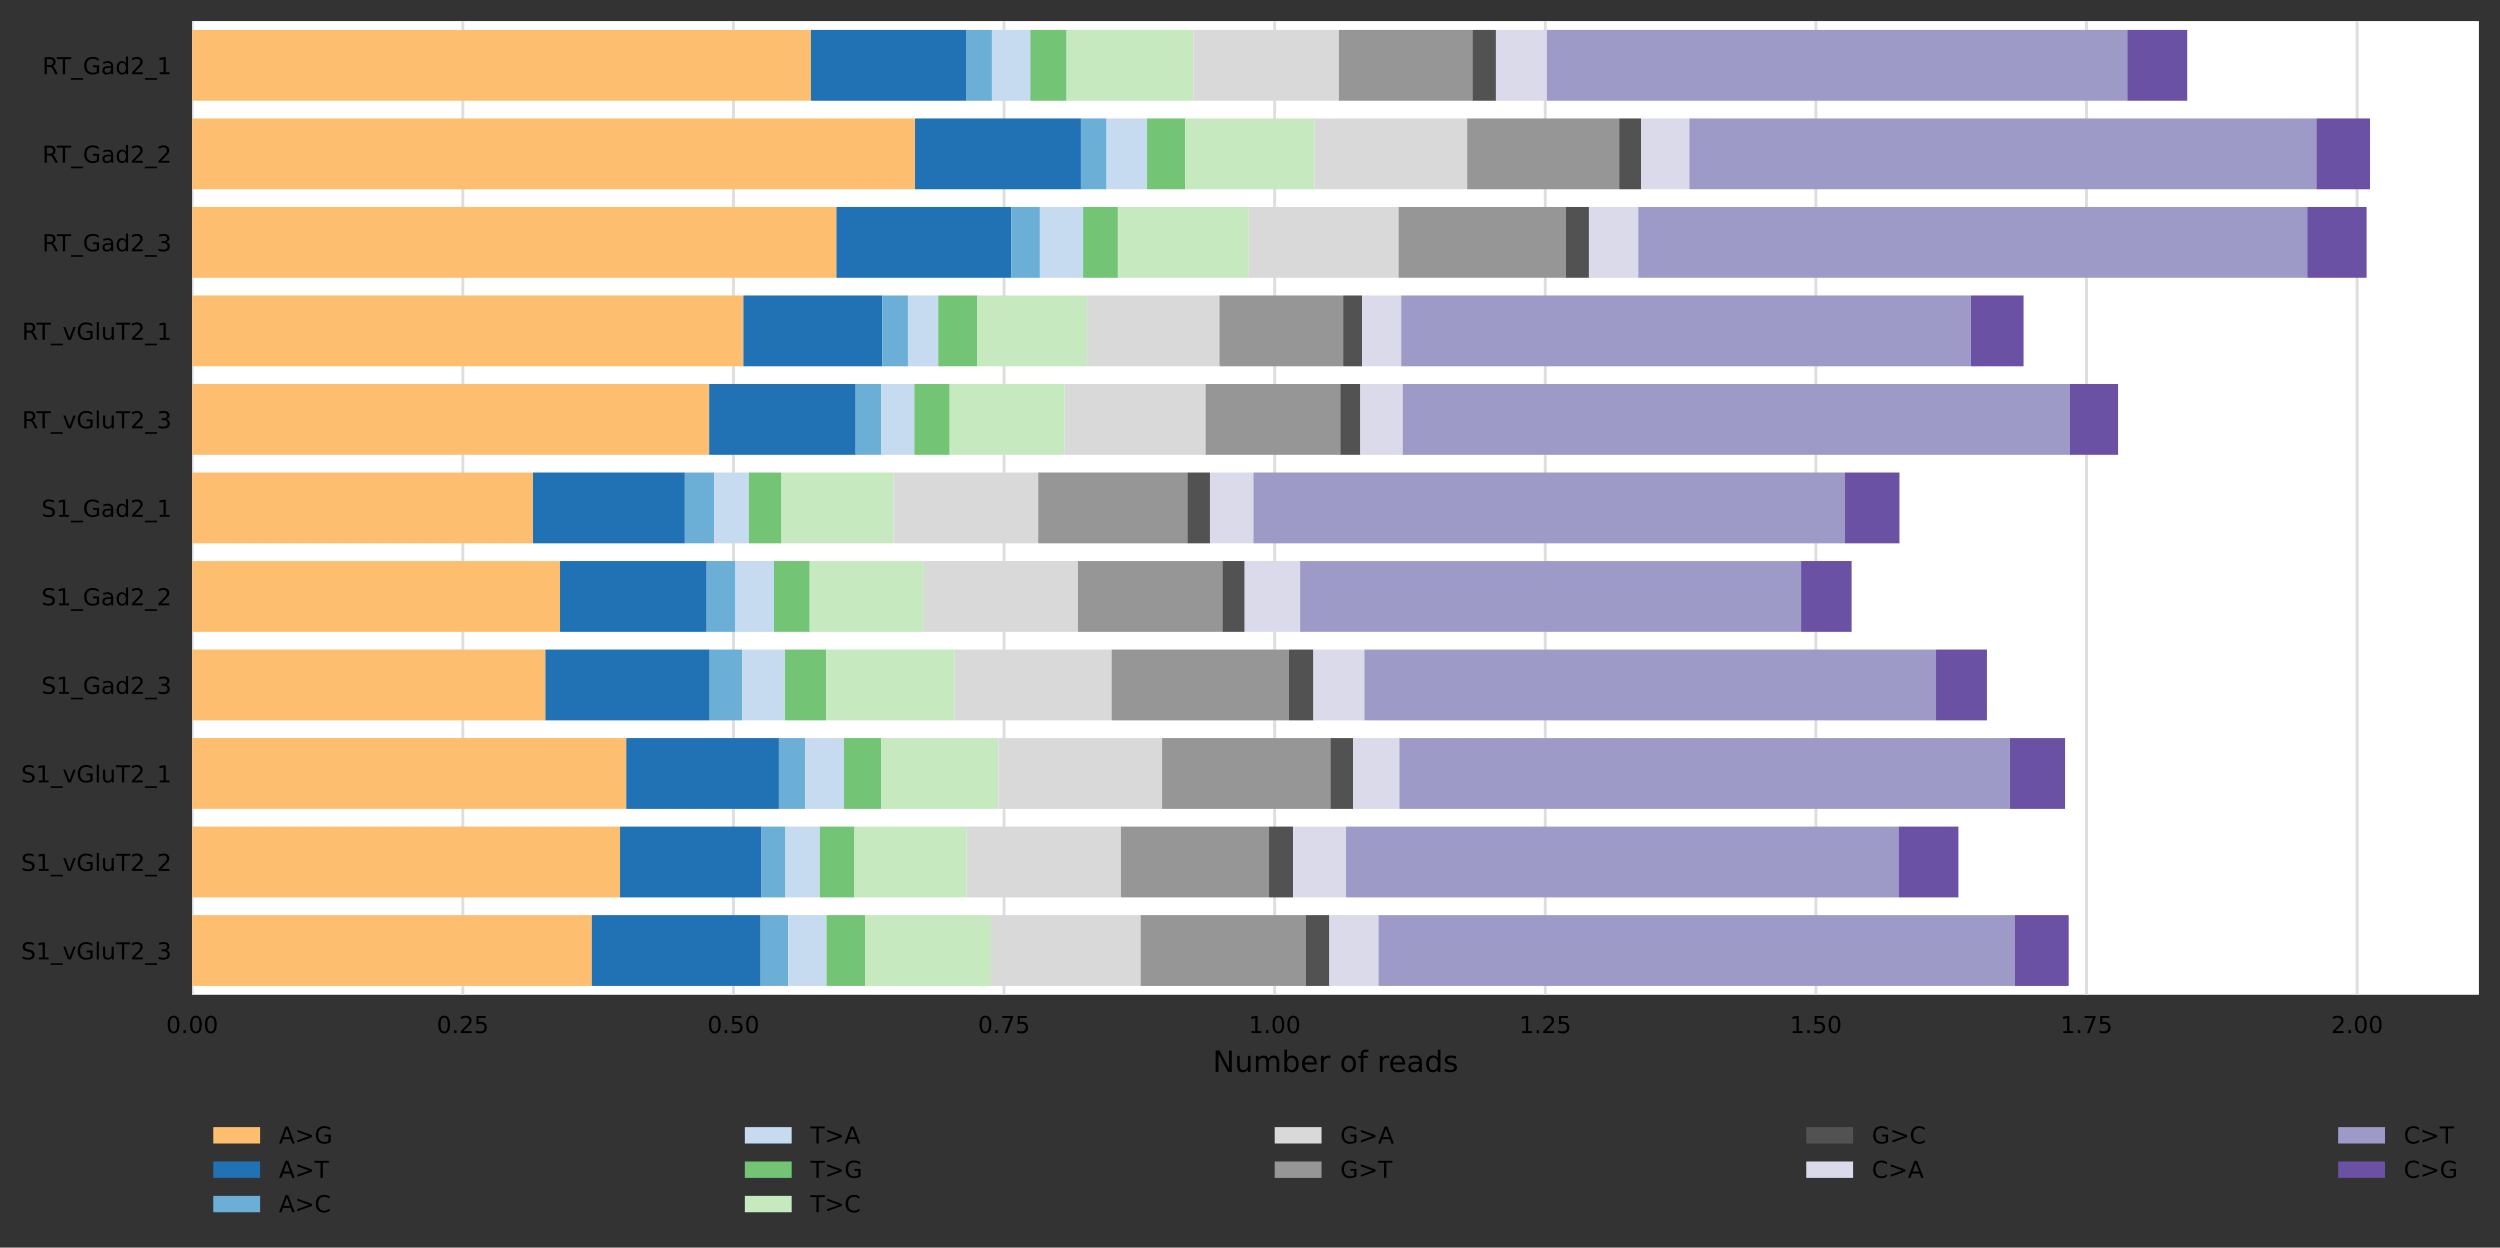 <?xml version="1.0" encoding="utf-8" standalone="no"?>
<!DOCTYPE svg PUBLIC "-//W3C//DTD SVG 1.1//EN"
  "http://www.w3.org/Graphics/SVG/1.1/DTD/svg11.dtd">
<!-- Created with matplotlib (https://matplotlib.org/) -->
<svg height="426.2pt" version="1.1" viewBox="0 0 854.061 426.2" width="854.061pt" xmlns="http://www.w3.org/2000/svg" xmlns:xlink="http://www.w3.org/1999/xlink">
 <rect x="0" y="0" width="854.061" height="426.2" fill="#333333" stroke="none"/>
 <defs>
  <style type="text/css">*{stroke-linecap:butt;stroke-linejoin:round;}</style>
 </defs>
 <g id="figure_1">
  <g id="axes_1">
   <g id="patch_1">
    <path d="M 65.661 339.84 
L 846.861 339.84 
L 846.861 7.2 
L 65.661 7.2 
z
" style="fill:#ffffff;"/>
   </g>
   <g id="matplotlib.axis_1">
    <g id="xtick_1">
     <g id="line2d_1">
      <path clip-path="url(#p4467078f2b)" d="M 65.661 339.84 
L 65.661 7.2 
" style="fill:none;stroke:#dedede;stroke-linecap:square;"/>
     </g>
     <g id="text_1">
      <!-- 0.00 -->
      <g transform="translate(56.755 352.919)scale(0.08 -0.08)">
       <defs>
        <path d="M 31.781 66.406 
Q 24.172 66.406 20.328 58.906 
Q 16.5 51.422 16.5 36.375 
Q 16.5 21.391 20.328 13.891 
Q 24.172 6.391 31.781 6.391 
Q 39.453 6.391 43.281 13.891 
Q 47.125 21.391 47.125 36.375 
Q 47.125 51.422 43.281 58.906 
Q 39.453 66.406 31.781 66.406 
z
M 31.781 74.219 
Q 44.047 74.219 50.516 64.516 
Q 56.984 54.828 56.984 36.375 
Q 56.984 17.969 50.516 8.266 
Q 44.047 -1.422 31.781 -1.422 
Q 19.531 -1.422 13.062 8.266 
Q 6.594 17.969 6.594 36.375 
Q 6.594 54.828 13.062 64.516 
Q 19.531 74.219 31.781 74.219 
z
" id="DejaVuSans-48"/>
        <path d="M 10.688 12.406 
L 21 12.406 
L 21 0 
L 10.688 0 
z
" id="DejaVuSans-46"/>
       </defs>
       <use xlink:href="#DejaVuSans-48"/>
       <use x="63.623" xlink:href="#DejaVuSans-46"/>
       <use x="95.41" xlink:href="#DejaVuSans-48"/>
       <use x="159.033" xlink:href="#DejaVuSans-48"/>
      </g>
     </g>
    </g>
    <g id="xtick_2">
     <g id="line2d_2">
      <path clip-path="url(#p4467078f2b)" d="M 158.11 339.84 
L 158.11 7.2 
" style="fill:none;stroke:#dedede;stroke-linecap:square;"/>
     </g>
     <g id="text_2">
      <!-- 0.25 -->
      <g transform="translate(149.203 352.919)scale(0.08 -0.08)">
       <defs>
        <path d="M 19.188 8.297 
L 53.609 8.297 
L 53.609 0 
L 7.328 0 
L 7.328 8.297 
Q 12.938 14.109 22.625 23.891 
Q 32.328 33.688 34.812 36.531 
Q 39.547 41.844 41.422 45.531 
Q 43.312 49.219 43.312 52.781 
Q 43.312 58.594 39.234 62.25 
Q 35.156 65.922 28.609 65.922 
Q 23.969 65.922 18.812 64.312 
Q 13.672 62.703 7.812 59.422 
L 7.812 69.391 
Q 13.766 71.781 18.938 73 
Q 24.125 74.219 28.422 74.219 
Q 39.75 74.219 46.484 68.547 
Q 53.219 62.891 53.219 53.422 
Q 53.219 48.922 51.531 44.891 
Q 49.859 40.875 45.406 35.406 
Q 44.188 33.984 37.641 27.219 
Q 31.109 20.453 19.188 8.297 
z
" id="DejaVuSans-50"/>
        <path d="M 10.797 72.906 
L 49.516 72.906 
L 49.516 64.594 
L 19.828 64.594 
L 19.828 46.734 
Q 21.969 47.469 24.109 47.828 
Q 26.266 48.188 28.422 48.188 
Q 40.625 48.188 47.75 41.5 
Q 54.891 34.812 54.891 23.391 
Q 54.891 11.625 47.562 5.094 
Q 40.234 -1.422 26.906 -1.422 
Q 22.312 -1.422 17.547 -0.641 
Q 12.797 0.141 7.719 1.703 
L 7.719 11.625 
Q 12.109 9.234 16.797 8.062 
Q 21.484 6.891 26.703 6.891 
Q 35.156 6.891 40.078 11.328 
Q 45.016 15.766 45.016 23.391 
Q 45.016 31 40.078 35.438 
Q 35.156 39.891 26.703 39.891 
Q 22.75 39.891 18.812 39.016 
Q 14.891 38.141 10.797 36.281 
z
" id="DejaVuSans-53"/>
       </defs>
       <use xlink:href="#DejaVuSans-48"/>
       <use x="63.623" xlink:href="#DejaVuSans-46"/>
       <use x="95.41" xlink:href="#DejaVuSans-50"/>
       <use x="159.033" xlink:href="#DejaVuSans-53"/>
      </g>
     </g>
    </g>
    <g id="xtick_3">
     <g id="line2d_3">
      <path clip-path="url(#p4467078f2b)" d="M 250.558 339.84 
L 250.558 7.2 
" style="fill:none;stroke:#dedede;stroke-linecap:square;"/>
     </g>
     <g id="text_3">
      <!-- 0.50 -->
      <g transform="translate(241.652 352.919)scale(0.08 -0.08)">
       <use xlink:href="#DejaVuSans-48"/>
       <use x="63.623" xlink:href="#DejaVuSans-46"/>
       <use x="95.41" xlink:href="#DejaVuSans-53"/>
       <use x="159.033" xlink:href="#DejaVuSans-48"/>
      </g>
     </g>
    </g>
    <g id="xtick_4">
     <g id="line2d_4">
      <path clip-path="url(#p4467078f2b)" d="M 343.006 339.84 
L 343.006 7.2 
" style="fill:none;stroke:#dedede;stroke-linecap:square;"/>
     </g>
     <g id="text_4">
      <!-- 0.75 -->
      <g transform="translate(334.1 352.919)scale(0.08 -0.08)">
       <defs>
        <path d="M 8.203 72.906 
L 55.078 72.906 
L 55.078 68.703 
L 28.609 0 
L 18.312 0 
L 43.219 64.594 
L 8.203 64.594 
z
" id="DejaVuSans-55"/>
       </defs>
       <use xlink:href="#DejaVuSans-48"/>
       <use x="63.623" xlink:href="#DejaVuSans-46"/>
       <use x="95.41" xlink:href="#DejaVuSans-55"/>
       <use x="159.033" xlink:href="#DejaVuSans-53"/>
      </g>
     </g>
    </g>
    <g id="xtick_5">
     <g id="line2d_5">
      <path clip-path="url(#p4467078f2b)" d="M 435.454 339.84 
L 435.454 7.2 
" style="fill:none;stroke:#dedede;stroke-linecap:square;"/>
     </g>
     <g id="text_5">
      <!-- 1.00 -->
      <g transform="translate(426.548 352.919)scale(0.08 -0.08)">
       <defs>
        <path d="M 12.406 8.297 
L 28.516 8.297 
L 28.516 63.922 
L 10.984 60.406 
L 10.984 69.391 
L 28.422 72.906 
L 38.281 72.906 
L 38.281 8.297 
L 54.391 8.297 
L 54.391 0 
L 12.406 0 
z
" id="DejaVuSans-49"/>
       </defs>
       <use xlink:href="#DejaVuSans-49"/>
       <use x="63.623" xlink:href="#DejaVuSans-46"/>
       <use x="95.41" xlink:href="#DejaVuSans-48"/>
       <use x="159.033" xlink:href="#DejaVuSans-48"/>
      </g>
     </g>
    </g>
    <g id="xtick_6">
     <g id="line2d_6">
      <path clip-path="url(#p4467078f2b)" d="M 527.903 339.84 
L 527.903 7.2 
" style="fill:none;stroke:#dedede;stroke-linecap:square;"/>
     </g>
     <g id="text_6">
      <!-- 1.25 -->
      <g transform="translate(518.996 352.919)scale(0.08 -0.08)">
       <use xlink:href="#DejaVuSans-49"/>
       <use x="63.623" xlink:href="#DejaVuSans-46"/>
       <use x="95.41" xlink:href="#DejaVuSans-50"/>
       <use x="159.033" xlink:href="#DejaVuSans-53"/>
      </g>
     </g>
    </g>
    <g id="xtick_7">
     <g id="line2d_7">
      <path clip-path="url(#p4467078f2b)" d="M 620.351 339.84 
L 620.351 7.2 
" style="fill:none;stroke:#dedede;stroke-linecap:square;"/>
     </g>
     <g id="text_7">
      <!-- 1.50 -->
      <g transform="translate(611.445 352.919)scale(0.08 -0.08)">
       <use xlink:href="#DejaVuSans-49"/>
       <use x="63.623" xlink:href="#DejaVuSans-46"/>
       <use x="95.41" xlink:href="#DejaVuSans-53"/>
       <use x="159.033" xlink:href="#DejaVuSans-48"/>
      </g>
     </g>
    </g>
    <g id="xtick_8">
     <g id="line2d_8">
      <path clip-path="url(#p4467078f2b)" d="M 712.799 339.84 
L 712.799 7.2 
" style="fill:none;stroke:#dedede;stroke-linecap:square;"/>
     </g>
     <g id="text_8">
      <!-- 1.75 -->
      <g transform="translate(703.893 352.919)scale(0.08 -0.08)">
       <use xlink:href="#DejaVuSans-49"/>
       <use x="63.623" xlink:href="#DejaVuSans-46"/>
       <use x="95.41" xlink:href="#DejaVuSans-55"/>
       <use x="159.033" xlink:href="#DejaVuSans-53"/>
      </g>
     </g>
    </g>
    <g id="xtick_9">
     <g id="line2d_9">
      <path clip-path="url(#p4467078f2b)" d="M 805.247 339.84 
L 805.247 7.2 
" style="fill:none;stroke:#dedede;stroke-linecap:square;"/>
     </g>
     <g id="text_9">
      <!-- 2.00 -->
      <g transform="translate(796.341 352.919)scale(0.08 -0.08)">
       <use xlink:href="#DejaVuSans-50"/>
       <use x="63.623" xlink:href="#DejaVuSans-46"/>
       <use x="95.41" xlink:href="#DejaVuSans-48"/>
       <use x="159.033" xlink:href="#DejaVuSans-48"/>
      </g>
     </g>
    </g>
    <g id="text_10">
     <!-- Number of reads -->
     <g transform="translate(414.315 366.181)scale(0.1 -0.1)">
      <defs>
       <path d="M 9.812 72.906 
L 23.094 72.906 
L 55.422 11.922 
L 55.422 72.906 
L 64.984 72.906 
L 64.984 0 
L 51.703 0 
L 19.391 60.984 
L 19.391 0 
L 9.812 0 
z
" id="DejaVuSans-78"/>
       <path d="M 8.5 21.578 
L 8.5 54.688 
L 17.484 54.688 
L 17.484 21.922 
Q 17.484 14.156 20.5 10.266 
Q 23.531 6.391 29.594 6.391 
Q 36.859 6.391 41.078 11.031 
Q 45.312 15.672 45.312 23.688 
L 45.312 54.688 
L 54.297 54.688 
L 54.297 0 
L 45.312 0 
L 45.312 8.406 
Q 42.047 3.422 37.719 1 
Q 33.406 -1.422 27.688 -1.422 
Q 18.266 -1.422 13.375 4.438 
Q 8.5 10.297 8.5 21.578 
z
M 31.109 56 
z
" id="DejaVuSans-117"/>
       <path d="M 52 44.188 
Q 55.375 50.25 60.062 53.125 
Q 64.75 56 71.094 56 
Q 79.641 56 84.281 50.016 
Q 88.922 44.047 88.922 33.016 
L 88.922 0 
L 79.891 0 
L 79.891 32.719 
Q 79.891 40.578 77.094 44.375 
Q 74.312 48.188 68.609 48.188 
Q 61.625 48.188 57.562 43.547 
Q 53.516 38.922 53.516 30.906 
L 53.516 0 
L 44.484 0 
L 44.484 32.719 
Q 44.484 40.625 41.703 44.406 
Q 38.922 48.188 33.109 48.188 
Q 26.219 48.188 22.156 43.531 
Q 18.109 38.875 18.109 30.906 
L 18.109 0 
L 9.078 0 
L 9.078 54.688 
L 18.109 54.688 
L 18.109 46.188 
Q 21.188 51.219 25.484 53.609 
Q 29.781 56 35.688 56 
Q 41.656 56 45.828 52.969 
Q 50 49.953 52 44.188 
z
" id="DejaVuSans-109"/>
       <path d="M 48.688 27.297 
Q 48.688 37.203 44.609 42.844 
Q 40.531 48.484 33.406 48.484 
Q 26.266 48.484 22.188 42.844 
Q 18.109 37.203 18.109 27.297 
Q 18.109 17.391 22.188 11.75 
Q 26.266 6.109 33.406 6.109 
Q 40.531 6.109 44.609 11.75 
Q 48.688 17.391 48.688 27.297 
z
M 18.109 46.391 
Q 20.953 51.266 25.266 53.625 
Q 29.594 56 35.594 56 
Q 45.562 56 51.781 48.094 
Q 58.016 40.188 58.016 27.297 
Q 58.016 14.406 51.781 6.484 
Q 45.562 -1.422 35.594 -1.422 
Q 29.594 -1.422 25.266 0.953 
Q 20.953 3.328 18.109 8.203 
L 18.109 0 
L 9.078 0 
L 9.078 75.984 
L 18.109 75.984 
z
" id="DejaVuSans-98"/>
       <path d="M 56.203 29.594 
L 56.203 25.203 
L 14.891 25.203 
Q 15.484 15.922 20.484 11.062 
Q 25.484 6.203 34.422 6.203 
Q 39.594 6.203 44.453 7.469 
Q 49.312 8.734 54.109 11.281 
L 54.109 2.781 
Q 49.266 0.734 44.188 -0.344 
Q 39.109 -1.422 33.891 -1.422 
Q 20.797 -1.422 13.156 6.188 
Q 5.516 13.812 5.516 26.812 
Q 5.516 40.234 12.766 48.109 
Q 20.016 56 32.328 56 
Q 43.359 56 49.781 48.891 
Q 56.203 41.797 56.203 29.594 
z
M 47.219 32.234 
Q 47.125 39.594 43.094 43.984 
Q 39.062 48.391 32.422 48.391 
Q 24.906 48.391 20.391 44.141 
Q 15.875 39.891 15.188 32.172 
z
" id="DejaVuSans-101"/>
       <path d="M 41.109 46.297 
Q 39.594 47.172 37.812 47.578 
Q 36.031 48 33.891 48 
Q 26.266 48 22.188 43.047 
Q 18.109 38.094 18.109 28.812 
L 18.109 0 
L 9.078 0 
L 9.078 54.688 
L 18.109 54.688 
L 18.109 46.188 
Q 20.953 51.172 25.484 53.578 
Q 30.031 56 36.531 56 
Q 37.453 56 38.578 55.875 
Q 39.703 55.766 41.062 55.516 
z
" id="DejaVuSans-114"/>
       <path id="DejaVuSans-32"/>
       <path d="M 30.609 48.391 
Q 23.391 48.391 19.188 42.75 
Q 14.984 37.109 14.984 27.297 
Q 14.984 17.484 19.156 11.844 
Q 23.344 6.203 30.609 6.203 
Q 37.797 6.203 41.984 11.859 
Q 46.188 17.531 46.188 27.297 
Q 46.188 37.016 41.984 42.703 
Q 37.797 48.391 30.609 48.391 
z
M 30.609 56 
Q 42.328 56 49.016 48.375 
Q 55.719 40.766 55.719 27.297 
Q 55.719 13.875 49.016 6.219 
Q 42.328 -1.422 30.609 -1.422 
Q 18.844 -1.422 12.172 6.219 
Q 5.516 13.875 5.516 27.297 
Q 5.516 40.766 12.172 48.375 
Q 18.844 56 30.609 56 
z
" id="DejaVuSans-111"/>
       <path d="M 37.109 75.984 
L 37.109 68.5 
L 28.516 68.5 
Q 23.688 68.5 21.797 66.547 
Q 19.922 64.594 19.922 59.516 
L 19.922 54.688 
L 34.719 54.688 
L 34.719 47.703 
L 19.922 47.703 
L 19.922 0 
L 10.891 0 
L 10.891 47.703 
L 2.297 47.703 
L 2.297 54.688 
L 10.891 54.688 
L 10.891 58.5 
Q 10.891 67.625 15.141 71.797 
Q 19.391 75.984 28.609 75.984 
z
" id="DejaVuSans-102"/>
       <path d="M 34.281 27.484 
Q 23.391 27.484 19.188 25 
Q 14.984 22.516 14.984 16.5 
Q 14.984 11.719 18.141 8.906 
Q 21.297 6.109 26.703 6.109 
Q 34.188 6.109 38.703 11.406 
Q 43.219 16.703 43.219 25.484 
L 43.219 27.484 
z
M 52.203 31.203 
L 52.203 0 
L 43.219 0 
L 43.219 8.297 
Q 40.141 3.328 35.547 0.953 
Q 30.953 -1.422 24.312 -1.422 
Q 15.922 -1.422 10.953 3.297 
Q 6 8.016 6 15.922 
Q 6 25.141 12.172 29.828 
Q 18.359 34.516 30.609 34.516 
L 43.219 34.516 
L 43.219 35.406 
Q 43.219 41.609 39.141 45 
Q 35.062 48.391 27.688 48.391 
Q 23 48.391 18.547 47.266 
Q 14.109 46.141 10.016 43.891 
L 10.016 52.203 
Q 14.938 54.109 19.578 55.047 
Q 24.219 56 28.609 56 
Q 40.484 56 46.344 49.844 
Q 52.203 43.703 52.203 31.203 
z
" id="DejaVuSans-97"/>
       <path d="M 45.406 46.391 
L 45.406 75.984 
L 54.391 75.984 
L 54.391 0 
L 45.406 0 
L 45.406 8.203 
Q 42.578 3.328 38.25 0.953 
Q 33.938 -1.422 27.875 -1.422 
Q 17.969 -1.422 11.734 6.484 
Q 5.516 14.406 5.516 27.297 
Q 5.516 40.188 11.734 48.094 
Q 17.969 56 27.875 56 
Q 33.938 56 38.25 53.625 
Q 42.578 51.266 45.406 46.391 
z
M 14.797 27.297 
Q 14.797 17.391 18.875 11.75 
Q 22.953 6.109 30.078 6.109 
Q 37.203 6.109 41.297 11.75 
Q 45.406 17.391 45.406 27.297 
Q 45.406 37.203 41.297 42.844 
Q 37.203 48.484 30.078 48.484 
Q 22.953 48.484 18.875 42.844 
Q 14.797 37.203 14.797 27.297 
z
" id="DejaVuSans-100"/>
       <path d="M 44.281 53.078 
L 44.281 44.578 
Q 40.484 46.531 36.375 47.5 
Q 32.281 48.484 27.875 48.484 
Q 21.188 48.484 17.844 46.438 
Q 14.5 44.391 14.5 40.281 
Q 14.5 37.156 16.891 35.375 
Q 19.281 33.594 26.516 31.984 
L 29.594 31.297 
Q 39.156 29.25 43.188 25.516 
Q 47.219 21.781 47.219 15.094 
Q 47.219 7.469 41.188 3.016 
Q 35.156 -1.422 24.609 -1.422 
Q 20.219 -1.422 15.453 -0.562 
Q 10.688 0.297 5.422 2 
L 5.422 11.281 
Q 10.406 8.688 15.234 7.391 
Q 20.062 6.109 24.812 6.109 
Q 31.156 6.109 34.562 8.281 
Q 37.984 10.453 37.984 14.406 
Q 37.984 18.062 35.516 20.016 
Q 33.062 21.969 24.703 23.781 
L 21.578 24.516 
Q 13.234 26.266 9.516 29.906 
Q 5.812 33.547 5.812 39.891 
Q 5.812 47.609 11.281 51.797 
Q 16.75 56 26.812 56 
Q 31.781 56 36.172 55.266 
Q 40.578 54.547 44.281 53.078 
z
" id="DejaVuSans-115"/>
      </defs>
      <use xlink:href="#DejaVuSans-78"/>
      <use x="74.805" xlink:href="#DejaVuSans-117"/>
      <use x="138.184" xlink:href="#DejaVuSans-109"/>
      <use x="235.596" xlink:href="#DejaVuSans-98"/>
      <use x="299.072" xlink:href="#DejaVuSans-101"/>
      <use x="360.596" xlink:href="#DejaVuSans-114"/>
      <use x="401.709" xlink:href="#DejaVuSans-32"/>
      <use x="433.496" xlink:href="#DejaVuSans-111"/>
      <use x="494.678" xlink:href="#DejaVuSans-102"/>
      <use x="529.883" xlink:href="#DejaVuSans-32"/>
      <use x="561.67" xlink:href="#DejaVuSans-114"/>
      <use x="600.533" xlink:href="#DejaVuSans-101"/>
      <use x="662.057" xlink:href="#DejaVuSans-97"/>
      <use x="723.336" xlink:href="#DejaVuSans-100"/>
      <use x="786.812" xlink:href="#DejaVuSans-115"/>
     </g>
    </g>
   </g>
   <g id="matplotlib.axis_2">
    <g id="ytick_1">
     <g id="text_11">
      <!-- RT_Gad2_1 -->
      <g transform="translate(14.436 25.359)scale(0.08 -0.08)">
       <defs>
        <path d="M 44.391 34.188 
Q 47.562 33.109 50.562 29.594 
Q 53.562 26.078 56.594 19.922 
L 66.609 0 
L 56 0 
L 46.688 18.703 
Q 43.062 26.031 39.672 28.422 
Q 36.281 30.812 30.422 30.812 
L 19.672 30.812 
L 19.672 0 
L 9.812 0 
L 9.812 72.906 
L 32.078 72.906 
Q 44.578 72.906 50.734 67.672 
Q 56.891 62.453 56.891 51.906 
Q 56.891 45.016 53.688 40.469 
Q 50.484 35.938 44.391 34.188 
z
M 19.672 64.797 
L 19.672 38.922 
L 32.078 38.922 
Q 39.203 38.922 42.844 42.219 
Q 46.484 45.516 46.484 51.906 
Q 46.484 58.297 42.844 61.547 
Q 39.203 64.797 32.078 64.797 
z
" id="DejaVuSans-82"/>
        <path d="M -0.297 72.906 
L 61.375 72.906 
L 61.375 64.594 
L 35.5 64.594 
L 35.5 0 
L 25.594 0 
L 25.594 64.594 
L -0.297 64.594 
z
" id="DejaVuSans-84"/>
        <path d="M 50.984 -16.609 
L 50.984 -23.578 
L -0.984 -23.578 
L -0.984 -16.609 
z
" id="DejaVuSans-95"/>
        <path d="M 59.516 10.406 
L 59.516 29.984 
L 43.406 29.984 
L 43.406 38.094 
L 69.281 38.094 
L 69.281 6.781 
Q 63.578 2.734 56.688 0.656 
Q 49.812 -1.422 42 -1.422 
Q 24.906 -1.422 15.25 8.562 
Q 5.609 18.562 5.609 36.375 
Q 5.609 54.25 15.25 64.234 
Q 24.906 74.219 42 74.219 
Q 49.125 74.219 55.547 72.453 
Q 61.969 70.703 67.391 67.281 
L 67.391 56.781 
Q 61.922 61.422 55.766 63.766 
Q 49.609 66.109 42.828 66.109 
Q 29.438 66.109 22.719 58.641 
Q 16.016 51.172 16.016 36.375 
Q 16.016 21.625 22.719 14.156 
Q 29.438 6.688 42.828 6.688 
Q 48.047 6.688 52.141 7.594 
Q 56.25 8.5 59.516 10.406 
z
" id="DejaVuSans-71"/>
       </defs>
       <use xlink:href="#DejaVuSans-82"/>
       <use x="62.232" xlink:href="#DejaVuSans-84"/>
       <use x="123.316" xlink:href="#DejaVuSans-95"/>
       <use x="173.316" xlink:href="#DejaVuSans-71"/>
       <use x="250.807" xlink:href="#DejaVuSans-97"/>
       <use x="312.086" xlink:href="#DejaVuSans-100"/>
       <use x="375.562" xlink:href="#DejaVuSans-50"/>
       <use x="439.186" xlink:href="#DejaVuSans-95"/>
       <use x="489.186" xlink:href="#DejaVuSans-49"/>
      </g>
     </g>
    </g>
    <g id="ytick_2">
     <g id="text_12">
      <!-- RT_Gad2_2 -->
      <g transform="translate(14.436 55.599)scale(0.08 -0.08)">
       <use xlink:href="#DejaVuSans-82"/>
       <use x="62.232" xlink:href="#DejaVuSans-84"/>
       <use x="123.316" xlink:href="#DejaVuSans-95"/>
       <use x="173.316" xlink:href="#DejaVuSans-71"/>
       <use x="250.807" xlink:href="#DejaVuSans-97"/>
       <use x="312.086" xlink:href="#DejaVuSans-100"/>
       <use x="375.562" xlink:href="#DejaVuSans-50"/>
       <use x="439.186" xlink:href="#DejaVuSans-95"/>
       <use x="489.186" xlink:href="#DejaVuSans-50"/>
      </g>
     </g>
    </g>
    <g id="ytick_3">
     <g id="text_13">
      <!-- RT_Gad2_3 -->
      <g transform="translate(14.436 85.839)scale(0.08 -0.08)">
       <defs>
        <path d="M 40.578 39.312 
Q 47.656 37.797 51.625 33 
Q 55.609 28.219 55.609 21.188 
Q 55.609 10.406 48.188 4.484 
Q 40.766 -1.422 27.094 -1.422 
Q 22.516 -1.422 17.656 -0.516 
Q 12.797 0.391 7.625 2.203 
L 7.625 11.719 
Q 11.719 9.328 16.594 8.109 
Q 21.484 6.891 26.812 6.891 
Q 36.078 6.891 40.938 10.547 
Q 45.797 14.203 45.797 21.188 
Q 45.797 27.641 41.281 31.266 
Q 36.766 34.906 28.719 34.906 
L 20.219 34.906 
L 20.219 43.016 
L 29.109 43.016 
Q 36.375 43.016 40.234 45.922 
Q 44.094 48.828 44.094 54.297 
Q 44.094 59.906 40.109 62.906 
Q 36.141 65.922 28.719 65.922 
Q 24.656 65.922 20.016 65.031 
Q 15.375 64.156 9.812 62.312 
L 9.812 71.094 
Q 15.438 72.656 20.344 73.438 
Q 25.25 74.219 29.594 74.219 
Q 40.828 74.219 47.359 69.109 
Q 53.906 64.016 53.906 55.328 
Q 53.906 49.266 50.438 45.094 
Q 46.969 40.922 40.578 39.312 
z
" id="DejaVuSans-51"/>
       </defs>
       <use xlink:href="#DejaVuSans-82"/>
       <use x="62.232" xlink:href="#DejaVuSans-84"/>
       <use x="123.316" xlink:href="#DejaVuSans-95"/>
       <use x="173.316" xlink:href="#DejaVuSans-71"/>
       <use x="250.807" xlink:href="#DejaVuSans-97"/>
       <use x="312.086" xlink:href="#DejaVuSans-100"/>
       <use x="375.562" xlink:href="#DejaVuSans-50"/>
       <use x="439.186" xlink:href="#DejaVuSans-95"/>
       <use x="489.186" xlink:href="#DejaVuSans-51"/>
      </g>
     </g>
    </g>
    <g id="ytick_4">
     <g id="text_14">
      <!-- RT_vGluT2_1 -->
      <g transform="translate(7.504 116.079)scale(0.08 -0.08)">
       <defs>
        <path d="M 2.984 54.688 
L 12.5 54.688 
L 29.594 8.797 
L 46.688 54.688 
L 56.203 54.688 
L 35.688 0 
L 23.484 0 
z
" id="DejaVuSans-118"/>
        <path d="M 9.422 75.984 
L 18.406 75.984 
L 18.406 0 
L 9.422 0 
z
" id="DejaVuSans-108"/>
       </defs>
       <use xlink:href="#DejaVuSans-82"/>
       <use x="62.232" xlink:href="#DejaVuSans-84"/>
       <use x="123.316" xlink:href="#DejaVuSans-95"/>
       <use x="173.316" xlink:href="#DejaVuSans-118"/>
       <use x="232.496" xlink:href="#DejaVuSans-71"/>
       <use x="309.986" xlink:href="#DejaVuSans-108"/>
       <use x="337.77" xlink:href="#DejaVuSans-117"/>
       <use x="401.148" xlink:href="#DejaVuSans-84"/>
       <use x="462.232" xlink:href="#DejaVuSans-50"/>
       <use x="525.855" xlink:href="#DejaVuSans-95"/>
       <use x="575.855" xlink:href="#DejaVuSans-49"/>
      </g>
     </g>
    </g>
    <g id="ytick_5">
     <g id="text_15">
      <!-- RT_vGluT2_3 -->
      <g transform="translate(7.504 146.319)scale(0.08 -0.08)">
       <use xlink:href="#DejaVuSans-82"/>
       <use x="62.232" xlink:href="#DejaVuSans-84"/>
       <use x="123.316" xlink:href="#DejaVuSans-95"/>
       <use x="173.316" xlink:href="#DejaVuSans-118"/>
       <use x="232.496" xlink:href="#DejaVuSans-71"/>
       <use x="309.986" xlink:href="#DejaVuSans-108"/>
       <use x="337.77" xlink:href="#DejaVuSans-117"/>
       <use x="401.148" xlink:href="#DejaVuSans-84"/>
       <use x="462.232" xlink:href="#DejaVuSans-50"/>
       <use x="525.855" xlink:href="#DejaVuSans-95"/>
       <use x="575.855" xlink:href="#DejaVuSans-51"/>
      </g>
     </g>
    </g>
    <g id="ytick_6">
     <g id="text_16">
      <!-- S1_Gad2_1 -->
      <g transform="translate(14.133 176.559)scale(0.08 -0.08)">
       <defs>
        <path d="M 53.516 70.516 
L 53.516 60.891 
Q 47.906 63.578 42.922 64.891 
Q 37.938 66.219 33.297 66.219 
Q 25.25 66.219 20.875 63.094 
Q 16.5 59.969 16.5 54.203 
Q 16.5 49.359 19.406 46.891 
Q 22.312 44.438 30.422 42.922 
L 36.375 41.703 
Q 47.406 39.594 52.656 34.297 
Q 57.906 29 57.906 20.125 
Q 57.906 9.516 50.797 4.047 
Q 43.703 -1.422 29.984 -1.422 
Q 24.812 -1.422 18.969 -0.25 
Q 13.141 0.922 6.891 3.219 
L 6.891 13.375 
Q 12.891 10.016 18.656 8.297 
Q 24.422 6.594 29.984 6.594 
Q 38.422 6.594 43.016 9.906 
Q 47.609 13.234 47.609 19.391 
Q 47.609 24.75 44.312 27.781 
Q 41.016 30.812 33.5 32.328 
L 27.484 33.5 
Q 16.453 35.688 11.516 40.375 
Q 6.594 45.062 6.594 53.422 
Q 6.594 63.094 13.406 68.656 
Q 20.219 74.219 32.172 74.219 
Q 37.312 74.219 42.625 73.281 
Q 47.953 72.359 53.516 70.516 
z
" id="DejaVuSans-83"/>
       </defs>
       <use xlink:href="#DejaVuSans-83"/>
       <use x="63.477" xlink:href="#DejaVuSans-49"/>
       <use x="127.1" xlink:href="#DejaVuSans-95"/>
       <use x="177.1" xlink:href="#DejaVuSans-71"/>
       <use x="254.59" xlink:href="#DejaVuSans-97"/>
       <use x="315.869" xlink:href="#DejaVuSans-100"/>
       <use x="379.346" xlink:href="#DejaVuSans-50"/>
       <use x="442.969" xlink:href="#DejaVuSans-95"/>
       <use x="492.969" xlink:href="#DejaVuSans-49"/>
      </g>
     </g>
    </g>
    <g id="ytick_7">
     <g id="text_17">
      <!-- S1_Gad2_2 -->
      <g transform="translate(14.133 206.799)scale(0.08 -0.08)">
       <use xlink:href="#DejaVuSans-83"/>
       <use x="63.477" xlink:href="#DejaVuSans-49"/>
       <use x="127.1" xlink:href="#DejaVuSans-95"/>
       <use x="177.1" xlink:href="#DejaVuSans-71"/>
       <use x="254.59" xlink:href="#DejaVuSans-97"/>
       <use x="315.869" xlink:href="#DejaVuSans-100"/>
       <use x="379.346" xlink:href="#DejaVuSans-50"/>
       <use x="442.969" xlink:href="#DejaVuSans-95"/>
       <use x="492.969" xlink:href="#DejaVuSans-50"/>
      </g>
     </g>
    </g>
    <g id="ytick_8">
     <g id="text_18">
      <!-- S1_Gad2_3 -->
      <g transform="translate(14.133 237.039)scale(0.08 -0.08)">
       <use xlink:href="#DejaVuSans-83"/>
       <use x="63.477" xlink:href="#DejaVuSans-49"/>
       <use x="127.1" xlink:href="#DejaVuSans-95"/>
       <use x="177.1" xlink:href="#DejaVuSans-71"/>
       <use x="254.59" xlink:href="#DejaVuSans-97"/>
       <use x="315.869" xlink:href="#DejaVuSans-100"/>
       <use x="379.346" xlink:href="#DejaVuSans-50"/>
       <use x="442.969" xlink:href="#DejaVuSans-95"/>
       <use x="492.969" xlink:href="#DejaVuSans-51"/>
      </g>
     </g>
    </g>
    <g id="ytick_9">
     <g id="text_19">
      <!-- S1_vGluT2_1 -->
      <g transform="translate(7.2 267.279)scale(0.08 -0.08)">
       <use xlink:href="#DejaVuSans-83"/>
       <use x="63.477" xlink:href="#DejaVuSans-49"/>
       <use x="127.1" xlink:href="#DejaVuSans-95"/>
       <use x="177.1" xlink:href="#DejaVuSans-118"/>
       <use x="236.279" xlink:href="#DejaVuSans-71"/>
       <use x="313.77" xlink:href="#DejaVuSans-108"/>
       <use x="341.553" xlink:href="#DejaVuSans-117"/>
       <use x="404.932" xlink:href="#DejaVuSans-84"/>
       <use x="466.016" xlink:href="#DejaVuSans-50"/>
       <use x="529.639" xlink:href="#DejaVuSans-95"/>
       <use x="579.639" xlink:href="#DejaVuSans-49"/>
      </g>
     </g>
    </g>
    <g id="ytick_10">
     <g id="text_20">
      <!-- S1_vGluT2_2 -->
      <g transform="translate(7.2 297.519)scale(0.08 -0.08)">
       <use xlink:href="#DejaVuSans-83"/>
       <use x="63.477" xlink:href="#DejaVuSans-49"/>
       <use x="127.1" xlink:href="#DejaVuSans-95"/>
       <use x="177.1" xlink:href="#DejaVuSans-118"/>
       <use x="236.279" xlink:href="#DejaVuSans-71"/>
       <use x="313.77" xlink:href="#DejaVuSans-108"/>
       <use x="341.553" xlink:href="#DejaVuSans-117"/>
       <use x="404.932" xlink:href="#DejaVuSans-84"/>
       <use x="466.016" xlink:href="#DejaVuSans-50"/>
       <use x="529.639" xlink:href="#DejaVuSans-95"/>
       <use x="579.639" xlink:href="#DejaVuSans-50"/>
      </g>
     </g>
    </g>
    <g id="ytick_11">
     <g id="text_21">
      <!-- S1_vGluT2_3 -->
      <g transform="translate(7.2 327.759)scale(0.08 -0.08)">
       <use xlink:href="#DejaVuSans-83"/>
       <use x="63.477" xlink:href="#DejaVuSans-49"/>
       <use x="127.1" xlink:href="#DejaVuSans-95"/>
       <use x="177.1" xlink:href="#DejaVuSans-118"/>
       <use x="236.279" xlink:href="#DejaVuSans-71"/>
       <use x="313.77" xlink:href="#DejaVuSans-108"/>
       <use x="341.553" xlink:href="#DejaVuSans-117"/>
       <use x="404.932" xlink:href="#DejaVuSans-84"/>
       <use x="466.016" xlink:href="#DejaVuSans-50"/>
       <use x="529.639" xlink:href="#DejaVuSans-95"/>
       <use x="579.639" xlink:href="#DejaVuSans-51"/>
      </g>
     </g>
    </g>
   </g>
   <g id="patch_2">
    <path clip-path="url(#p4467078f2b)" d="M 65.661 10.224 
L 277.031 10.224 
L 277.031 34.416 
L 65.661 34.416 
z
" style="fill:#fdbf6f;"/>
   </g>
   <g id="patch_3">
    <path clip-path="url(#p4467078f2b)" d="M 65.661 40.464 
L 312.595 40.464 
L 312.595 64.656 
L 65.661 64.656 
z
" style="fill:#fdbf6f;"/>
   </g>
   <g id="patch_4">
    <path clip-path="url(#p4467078f2b)" d="M 65.661 70.704 
L 285.744 70.704 
L 285.744 94.896 
L 65.661 94.896 
z
" style="fill:#fdbf6f;"/>
   </g>
   <g id="patch_5">
    <path clip-path="url(#p4467078f2b)" d="M 65.661 100.944 
L 253.961 100.944 
L 253.961 125.136 
L 65.661 125.136 
z
" style="fill:#fdbf6f;"/>
   </g>
   <g id="patch_6">
    <path clip-path="url(#p4467078f2b)" d="M 65.661 131.184 
L 242.271 131.184 
L 242.271 155.376 
L 65.661 155.376 
z
" style="fill:#fdbf6f;"/>
   </g>
   <g id="patch_7">
    <path clip-path="url(#p4467078f2b)" d="M 65.661 161.424 
L 182.092 161.424 
L 182.092 185.616 
L 65.661 185.616 
z
" style="fill:#fdbf6f;"/>
   </g>
   <g id="patch_8">
    <path clip-path="url(#p4467078f2b)" d="M 65.661 191.664 
L 191.319 191.664 
L 191.319 215.856 
L 65.661 215.856 
z
" style="fill:#fdbf6f;"/>
   </g>
   <g id="patch_9">
    <path clip-path="url(#p4467078f2b)" d="M 65.661 221.904 
L 186.32 221.904 
L 186.32 246.096 
L 65.661 246.096 
z
" style="fill:#fdbf6f;"/>
   </g>
   <g id="patch_10">
    <path clip-path="url(#p4467078f2b)" d="M 65.661 252.144 
L 213.946 252.144 
L 213.946 276.336 
L 65.661 276.336 
z
" style="fill:#fdbf6f;"/>
   </g>
   <g id="patch_11">
    <path clip-path="url(#p4467078f2b)" d="M 65.661 282.384 
L 211.821 282.384 
L 211.821 306.576 
L 65.661 306.576 
z
" style="fill:#fdbf6f;"/>
   </g>
   <g id="patch_12">
    <path clip-path="url(#p4467078f2b)" d="M 65.661 312.624 
L 202.179 312.624 
L 202.179 336.816 
L 65.661 336.816 
z
" style="fill:#fdbf6f;"/>
   </g>
   <g id="patch_13">
    <path clip-path="url(#p4467078f2b)" d="M 277.031 10.224 
L 330.011 10.224 
L 330.011 34.416 
L 277.031 34.416 
z
" style="fill:#2171b5;"/>
   </g>
   <g id="patch_14">
    <path clip-path="url(#p4467078f2b)" d="M 312.595 40.464 
L 369.273 40.464 
L 369.273 64.656 
L 312.595 64.656 
z
" style="fill:#2171b5;"/>
   </g>
   <g id="patch_15">
    <path clip-path="url(#p4467078f2b)" d="M 285.744 70.704 
L 345.516 70.704 
L 345.516 94.896 
L 285.744 94.896 
z
" style="fill:#2171b5;"/>
   </g>
   <g id="patch_16">
    <path clip-path="url(#p4467078f2b)" d="M 253.961 100.944 
L 301.443 100.944 
L 301.443 125.136 
L 253.961 125.136 
z
" style="fill:#2171b5;"/>
   </g>
   <g id="patch_17">
    <path clip-path="url(#p4467078f2b)" d="M 242.271 131.184 
L 292.32 131.184 
L 292.32 155.376 
L 242.271 155.376 
z
" style="fill:#2171b5;"/>
   </g>
   <g id="patch_18">
    <path clip-path="url(#p4467078f2b)" d="M 182.092 161.424 
L 233.955 161.424 
L 233.955 185.616 
L 182.092 185.616 
z
" style="fill:#2171b5;"/>
   </g>
   <g id="patch_19">
    <path clip-path="url(#p4467078f2b)" d="M 191.319 191.664 
L 241.421 191.664 
L 241.421 215.856 
L 191.319 215.856 
z
" style="fill:#2171b5;"/>
   </g>
   <g id="patch_20">
    <path clip-path="url(#p4467078f2b)" d="M 186.32 221.904 
L 242.437 221.904 
L 242.437 246.096 
L 186.32 246.096 
z
" style="fill:#2171b5;"/>
   </g>
   <g id="patch_21">
    <path clip-path="url(#p4467078f2b)" d="M 213.946 252.144 
L 266.093 252.144 
L 266.093 276.336 
L 213.946 276.336 
z
" style="fill:#2171b5;"/>
   </g>
   <g id="patch_22">
    <path clip-path="url(#p4467078f2b)" d="M 211.821 282.384 
L 260.166 282.384 
L 260.166 306.576 
L 211.821 306.576 
z
" style="fill:#2171b5;"/>
   </g>
   <g id="patch_23">
    <path clip-path="url(#p4467078f2b)" d="M 202.179 312.624 
L 259.864 312.624 
L 259.864 336.816 
L 202.179 336.816 
z
" style="fill:#2171b5;"/>
   </g>
   <g id="patch_24">
    <path clip-path="url(#p4467078f2b)" d="M 330.011 10.224 
L 338.869 10.224 
L 338.869 34.416 
L 330.011 34.416 
z
" style="fill:#6baed6;"/>
   </g>
   <g id="patch_25">
    <path clip-path="url(#p4467078f2b)" d="M 369.273 40.464 
L 378.037 40.464 
L 378.037 64.656 
L 369.273 64.656 
z
" style="fill:#6baed6;"/>
   </g>
   <g id="patch_26">
    <path clip-path="url(#p4467078f2b)" d="M 345.516 70.704 
L 355.251 70.704 
L 355.251 94.896 
L 345.516 94.896 
z
" style="fill:#6baed6;"/>
   </g>
   <g id="patch_27">
    <path clip-path="url(#p4467078f2b)" d="M 301.443 100.944 
L 310.178 100.944 
L 310.178 125.136 
L 301.443 125.136 
z
" style="fill:#6baed6;"/>
   </g>
   <g id="patch_28">
    <path clip-path="url(#p4467078f2b)" d="M 292.32 131.184 
L 301.096 131.184 
L 301.096 155.376 
L 292.32 155.376 
z
" style="fill:#6baed6;"/>
   </g>
   <g id="patch_29">
    <path clip-path="url(#p4467078f2b)" d="M 233.955 161.424 
L 244.035 161.424 
L 244.035 185.616 
L 233.955 185.616 
z
" style="fill:#6baed6;"/>
   </g>
   <g id="patch_30">
    <path clip-path="url(#p4467078f2b)" d="M 241.421 191.664 
L 251.239 191.664 
L 251.239 215.856 
L 241.421 215.856 
z
" style="fill:#6baed6;"/>
   </g>
   <g id="patch_31">
    <path clip-path="url(#p4467078f2b)" d="M 242.437 221.904 
L 253.501 221.904 
L 253.501 246.096 
L 242.437 246.096 
z
" style="fill:#6baed6;"/>
   </g>
   <g id="patch_32">
    <path clip-path="url(#p4467078f2b)" d="M 266.093 252.144 
L 275.111 252.144 
L 275.111 276.336 
L 266.093 276.336 
z
" style="fill:#6baed6;"/>
   </g>
   <g id="patch_33">
    <path clip-path="url(#p4467078f2b)" d="M 260.166 282.384 
L 268.325 282.384 
L 268.325 306.576 
L 260.166 306.576 
z
" style="fill:#6baed6;"/>
   </g>
   <g id="patch_34">
    <path clip-path="url(#p4467078f2b)" d="M 259.864 312.624 
L 269.288 312.624 
L 269.288 336.816 
L 259.864 336.816 
z
" style="fill:#6baed6;"/>
   </g>
   <g id="patch_35">
    <path clip-path="url(#p4467078f2b)" d="M 338.869 10.224 
L 351.97 10.224 
L 351.97 34.416 
L 338.869 34.416 
z
" style="fill:#c6dbef;"/>
   </g>
   <g id="patch_36">
    <path clip-path="url(#p4467078f2b)" d="M 378.037 40.464 
L 391.863 40.464 
L 391.863 64.656 
L 378.037 64.656 
z
" style="fill:#c6dbef;"/>
   </g>
   <g id="patch_37">
    <path clip-path="url(#p4467078f2b)" d="M 355.251 70.704 
L 370.017 70.704 
L 370.017 94.896 
L 355.251 94.896 
z
" style="fill:#c6dbef;"/>
   </g>
   <g id="patch_38">
    <path clip-path="url(#p4467078f2b)" d="M 310.178 100.944 
L 320.525 100.944 
L 320.525 125.136 
L 310.178 125.136 
z
" style="fill:#c6dbef;"/>
   </g>
   <g id="patch_39">
    <path clip-path="url(#p4467078f2b)" d="M 301.096 131.184 
L 312.364 131.184 
L 312.364 155.376 
L 301.096 155.376 
z
" style="fill:#c6dbef;"/>
   </g>
   <g id="patch_40">
    <path clip-path="url(#p4467078f2b)" d="M 244.035 161.424 
L 255.813 161.424 
L 255.813 185.616 
L 244.035 185.616 
z
" style="fill:#c6dbef;"/>
   </g>
   <g id="patch_41">
    <path clip-path="url(#p4467078f2b)" d="M 251.239 191.664 
L 264.406 191.664 
L 264.406 215.856 
L 251.239 215.856 
z
" style="fill:#c6dbef;"/>
   </g>
   <g id="patch_42">
    <path clip-path="url(#p4467078f2b)" d="M 253.501 221.904 
L 268.184 221.904 
L 268.184 246.096 
L 253.501 246.096 
z
" style="fill:#c6dbef;"/>
   </g>
   <g id="patch_43">
    <path clip-path="url(#p4467078f2b)" d="M 275.111 252.144 
L 288.328 252.144 
L 288.328 276.336 
L 275.111 276.336 
z
" style="fill:#c6dbef;"/>
   </g>
   <g id="patch_44">
    <path clip-path="url(#p4467078f2b)" d="M 268.325 282.384 
L 280.065 282.384 
L 280.065 306.576 
L 268.325 306.576 
z
" style="fill:#c6dbef;"/>
   </g>
   <g id="patch_45">
    <path clip-path="url(#p4467078f2b)" d="M 269.288 312.624 
L 282.367 312.624 
L 282.367 336.816 
L 269.288 336.816 
z
" style="fill:#c6dbef;"/>
   </g>
   <g id="patch_46">
    <path clip-path="url(#p4467078f2b)" d="M 351.97 10.224 
L 364.387 10.224 
L 364.387 34.416 
L 351.97 34.416 
z
" style="fill:#74c476;"/>
   </g>
   <g id="patch_47">
    <path clip-path="url(#p4467078f2b)" d="M 391.863 40.464 
L 404.893 40.464 
L 404.893 64.656 
L 391.863 64.656 
z
" style="fill:#74c476;"/>
   </g>
   <g id="patch_48">
    <path clip-path="url(#p4467078f2b)" d="M 370.017 70.704 
L 381.897 70.704 
L 381.897 94.896 
L 370.017 94.896 
z
" style="fill:#74c476;"/>
   </g>
   <g id="patch_49">
    <path clip-path="url(#p4467078f2b)" d="M 320.525 100.944 
L 333.882 100.944 
L 333.882 125.136 
L 320.525 125.136 
z
" style="fill:#74c476;"/>
   </g>
   <g id="patch_50">
    <path clip-path="url(#p4467078f2b)" d="M 312.364 131.184 
L 324.434 131.184 
L 324.434 155.376 
L 312.364 155.376 
z
" style="fill:#74c476;"/>
   </g>
   <g id="patch_51">
    <path clip-path="url(#p4467078f2b)" d="M 255.813 161.424 
L 266.975 161.424 
L 266.975 185.616 
L 255.813 185.616 
z
" style="fill:#74c476;"/>
   </g>
   <g id="patch_52">
    <path clip-path="url(#p4467078f2b)" d="M 264.406 191.664 
L 276.624 191.664 
L 276.624 215.856 
L 264.406 215.856 
z
" style="fill:#74c476;"/>
   </g>
   <g id="patch_53">
    <path clip-path="url(#p4467078f2b)" d="M 268.184 221.904 
L 282.252 221.904 
L 282.252 246.096 
L 268.184 246.096 
z
" style="fill:#74c476;"/>
   </g>
   <g id="patch_54">
    <path clip-path="url(#p4467078f2b)" d="M 288.328 252.144 
L 301.08 252.144 
L 301.08 276.336 
L 288.328 276.336 
z
" style="fill:#74c476;"/>
   </g>
   <g id="patch_55">
    <path clip-path="url(#p4467078f2b)" d="M 280.065 282.384 
L 291.914 282.384 
L 291.914 306.576 
L 280.065 306.576 
z
" style="fill:#74c476;"/>
   </g>
   <g id="patch_56">
    <path clip-path="url(#p4467078f2b)" d="M 282.367 312.624 
L 295.527 312.624 
L 295.527 336.816 
L 282.367 336.816 
z
" style="fill:#74c476;"/>
   </g>
   <g id="patch_57">
    <path clip-path="url(#p4467078f2b)" d="M 364.387 10.224 
L 407.703 10.224 
L 407.703 34.416 
L 364.387 34.416 
z
" style="fill:#c7e9c0;"/>
   </g>
   <g id="patch_58">
    <path clip-path="url(#p4467078f2b)" d="M 404.893 40.464 
L 449.107 40.464 
L 449.107 64.656 
L 404.893 64.656 
z
" style="fill:#c7e9c0;"/>
   </g>
   <g id="patch_59">
    <path clip-path="url(#p4467078f2b)" d="M 381.897 70.704 
L 426.634 70.704 
L 426.634 94.896 
L 381.897 94.896 
z
" style="fill:#c7e9c0;"/>
   </g>
   <g id="patch_60">
    <path clip-path="url(#p4467078f2b)" d="M 333.882 100.944 
L 371.383 100.944 
L 371.383 125.136 
L 333.882 125.136 
z
" style="fill:#c7e9c0;"/>
   </g>
   <g id="patch_61">
    <path clip-path="url(#p4467078f2b)" d="M 324.434 131.184 
L 363.73 131.184 
L 363.73 155.376 
L 324.434 155.376 
z
" style="fill:#c7e9c0;"/>
   </g>
   <g id="patch_62">
    <path clip-path="url(#p4467078f2b)" d="M 266.975 161.424 
L 305.218 161.424 
L 305.218 185.616 
L 266.975 185.616 
z
" style="fill:#c7e9c0;"/>
   </g>
   <g id="patch_63">
    <path clip-path="url(#p4467078f2b)" d="M 276.624 191.664 
L 315.617 191.664 
L 315.617 215.856 
L 276.624 215.856 
z
" style="fill:#c7e9c0;"/>
   </g>
   <g id="patch_64">
    <path clip-path="url(#p4467078f2b)" d="M 282.252 221.904 
L 326.124 221.904 
L 326.124 246.096 
L 282.252 246.096 
z
" style="fill:#c7e9c0;"/>
   </g>
   <g id="patch_65">
    <path clip-path="url(#p4467078f2b)" d="M 301.08 252.144 
L 341.041 252.144 
L 341.041 276.336 
L 301.08 276.336 
z
" style="fill:#c7e9c0;"/>
   </g>
   <g id="patch_66">
    <path clip-path="url(#p4467078f2b)" d="M 291.914 282.384 
L 330.236 282.384 
L 330.236 306.576 
L 291.914 306.576 
z
" style="fill:#c7e9c0;"/>
   </g>
   <g id="patch_67">
    <path clip-path="url(#p4467078f2b)" d="M 295.527 312.624 
L 338.544 312.624 
L 338.544 336.816 
L 295.527 336.816 
z
" style="fill:#c7e9c0;"/>
   </g>
   <g id="patch_68">
    <path clip-path="url(#p4467078f2b)" d="M 407.703 10.224 
L 457.383 10.224 
L 457.383 34.416 
L 407.703 34.416 
z
" style="fill:#d9d9d9;"/>
   </g>
   <g id="patch_69">
    <path clip-path="url(#p4467078f2b)" d="M 449.107 40.464 
L 501.22 40.464 
L 501.22 64.656 
L 449.107 64.656 
z
" style="fill:#d9d9d9;"/>
   </g>
   <g id="patch_70">
    <path clip-path="url(#p4467078f2b)" d="M 426.634 70.704 
L 477.794 70.704 
L 477.794 94.896 
L 426.634 94.896 
z
" style="fill:#d9d9d9;"/>
   </g>
   <g id="patch_71">
    <path clip-path="url(#p4467078f2b)" d="M 371.383 100.944 
L 416.594 100.944 
L 416.594 125.136 
L 371.383 125.136 
z
" style="fill:#d9d9d9;"/>
   </g>
   <g id="patch_72">
    <path clip-path="url(#p4467078f2b)" d="M 363.73 131.184 
L 411.849 131.184 
L 411.849 155.376 
L 363.73 155.376 
z
" style="fill:#d9d9d9;"/>
   </g>
   <g id="patch_73">
    <path clip-path="url(#p4467078f2b)" d="M 305.218 161.424 
L 354.665 161.424 
L 354.665 185.616 
L 305.218 185.616 
z
" style="fill:#d9d9d9;"/>
   </g>
   <g id="patch_74">
    <path clip-path="url(#p4467078f2b)" d="M 315.617 191.664 
L 368.247 191.664 
L 368.247 215.856 
L 315.617 215.856 
z
" style="fill:#d9d9d9;"/>
   </g>
   <g id="patch_75">
    <path clip-path="url(#p4467078f2b)" d="M 326.124 221.904 
L 379.753 221.904 
L 379.753 246.096 
L 326.124 246.096 
z
" style="fill:#d9d9d9;"/>
   </g>
   <g id="patch_76">
    <path clip-path="url(#p4467078f2b)" d="M 341.041 252.144 
L 396.995 252.144 
L 396.995 276.336 
L 341.041 276.336 
z
" style="fill:#d9d9d9;"/>
   </g>
   <g id="patch_77">
    <path clip-path="url(#p4467078f2b)" d="M 330.236 282.384 
L 382.914 282.384 
L 382.914 306.576 
L 330.236 306.576 
z
" style="fill:#d9d9d9;"/>
   </g>
   <g id="patch_78">
    <path clip-path="url(#p4467078f2b)" d="M 338.544 312.624 
L 389.668 312.624 
L 389.668 336.816 
L 338.544 336.816 
z
" style="fill:#d9d9d9;"/>
   </g>
   <g id="patch_79">
    <path clip-path="url(#p4467078f2b)" d="M 457.383 10.224 
L 503.017 10.224 
L 503.017 34.416 
L 457.383 34.416 
z
" style="fill:#969696;"/>
   </g>
   <g id="patch_80">
    <path clip-path="url(#p4467078f2b)" d="M 501.22 40.464 
L 553.146 40.464 
L 553.146 64.656 
L 501.22 64.656 
z
" style="fill:#969696;"/>
   </g>
   <g id="patch_81">
    <path clip-path="url(#p4467078f2b)" d="M 477.794 70.704 
L 534.933 70.704 
L 534.933 94.896 
L 477.794 94.896 
z
" style="fill:#969696;"/>
   </g>
   <g id="patch_82">
    <path clip-path="url(#p4467078f2b)" d="M 416.594 100.944 
L 458.855 100.944 
L 458.855 125.136 
L 416.594 125.136 
z
" style="fill:#969696;"/>
   </g>
   <g id="patch_83">
    <path clip-path="url(#p4467078f2b)" d="M 411.849 131.184 
L 457.881 131.184 
L 457.881 155.376 
L 411.849 155.376 
z
" style="fill:#969696;"/>
   </g>
   <g id="patch_84">
    <path clip-path="url(#p4467078f2b)" d="M 354.665 161.424 
L 405.64 161.424 
L 405.64 185.616 
L 354.665 185.616 
z
" style="fill:#969696;"/>
   </g>
   <g id="patch_85">
    <path clip-path="url(#p4467078f2b)" d="M 368.247 191.664 
L 417.592 191.664 
L 417.592 215.856 
L 368.247 215.856 
z
" style="fill:#969696;"/>
   </g>
   <g id="patch_86">
    <path clip-path="url(#p4467078f2b)" d="M 379.753 221.904 
L 440.343 221.904 
L 440.343 246.096 
L 379.753 246.096 
z
" style="fill:#969696;"/>
   </g>
   <g id="patch_87">
    <path clip-path="url(#p4467078f2b)" d="M 396.995 252.144 
L 454.491 252.144 
L 454.491 276.336 
L 396.995 276.336 
z
" style="fill:#969696;"/>
   </g>
   <g id="patch_88">
    <path clip-path="url(#p4467078f2b)" d="M 382.914 282.384 
L 433.534 282.384 
L 433.534 306.576 
L 382.914 306.576 
z
" style="fill:#969696;"/>
   </g>
   <g id="patch_89">
    <path clip-path="url(#p4467078f2b)" d="M 389.668 312.624 
L 446.143 312.624 
L 446.143 336.816 
L 389.668 336.816 
z
" style="fill:#969696;"/>
   </g>
   <g id="patch_90">
    <path clip-path="url(#p4467078f2b)" d="M 503.017 10.224 
L 511.047 10.224 
L 511.047 34.416 
L 503.017 34.416 
z
" style="fill:#525252;"/>
   </g>
   <g id="patch_91">
    <path clip-path="url(#p4467078f2b)" d="M 553.146 40.464 
L 560.674 40.464 
L 560.674 64.656 
L 553.146 64.656 
z
" style="fill:#525252;"/>
   </g>
   <g id="patch_92">
    <path clip-path="url(#p4467078f2b)" d="M 534.933 70.704 
L 542.819 70.704 
L 542.819 94.896 
L 534.933 94.896 
z
" style="fill:#525252;"/>
   </g>
   <g id="patch_93">
    <path clip-path="url(#p4467078f2b)" d="M 458.855 100.944 
L 465.35 100.944 
L 465.35 125.136 
L 458.855 125.136 
z
" style="fill:#525252;"/>
   </g>
   <g id="patch_94">
    <path clip-path="url(#p4467078f2b)" d="M 457.881 131.184 
L 464.716 131.184 
L 464.716 155.376 
L 457.881 155.376 
z
" style="fill:#525252;"/>
   </g>
   <g id="patch_95">
    <path clip-path="url(#p4467078f2b)" d="M 405.64 161.424 
L 413.354 161.424 
L 413.354 185.616 
L 405.64 185.616 
z
" style="fill:#525252;"/>
   </g>
   <g id="patch_96">
    <path clip-path="url(#p4467078f2b)" d="M 417.592 191.664 
L 425.218 191.664 
L 425.218 215.856 
L 417.592 215.856 
z
" style="fill:#525252;"/>
   </g>
   <g id="patch_97">
    <path clip-path="url(#p4467078f2b)" d="M 440.343 221.904 
L 448.694 221.904 
L 448.694 246.096 
L 440.343 246.096 
z
" style="fill:#525252;"/>
   </g>
   <g id="patch_98">
    <path clip-path="url(#p4467078f2b)" d="M 454.491 252.144 
L 462.256 252.144 
L 462.256 276.336 
L 454.491 276.336 
z
" style="fill:#525252;"/>
   </g>
   <g id="patch_99">
    <path clip-path="url(#p4467078f2b)" d="M 433.534 282.384 
L 441.735 282.384 
L 441.735 306.576 
L 433.534 306.576 
z
" style="fill:#525252;"/>
   </g>
   <g id="patch_100">
    <path clip-path="url(#p4467078f2b)" d="M 446.143 312.624 
L 454.143 312.624 
L 454.143 336.816 
L 446.143 336.816 
z
" style="fill:#525252;"/>
   </g>
   <g id="patch_101">
    <path clip-path="url(#p4467078f2b)" d="M 511.047 10.224 
L 528.447 10.224 
L 528.447 34.416 
L 511.047 34.416 
z
" style="fill:#dadaeb;"/>
   </g>
   <g id="patch_102">
    <path clip-path="url(#p4467078f2b)" d="M 560.674 40.464 
L 577.127 40.464 
L 577.127 64.656 
L 560.674 64.656 
z
" style="fill:#dadaeb;"/>
   </g>
   <g id="patch_103">
    <path clip-path="url(#p4467078f2b)" d="M 542.819 70.704 
L 559.666 70.704 
L 559.666 94.896 
L 542.819 94.896 
z
" style="fill:#dadaeb;"/>
   </g>
   <g id="patch_104">
    <path clip-path="url(#p4467078f2b)" d="M 465.35 100.944 
L 478.68 100.944 
L 478.68 125.136 
L 465.35 125.136 
z
" style="fill:#dadaeb;"/>
   </g>
   <g id="patch_105">
    <path clip-path="url(#p4467078f2b)" d="M 464.716 131.184 
L 479.197 131.184 
L 479.197 155.376 
L 464.716 155.376 
z
" style="fill:#dadaeb;"/>
   </g>
   <g id="patch_106">
    <path clip-path="url(#p4467078f2b)" d="M 413.354 161.424 
L 428.202 161.424 
L 428.202 185.616 
L 413.354 185.616 
z
" style="fill:#dadaeb;"/>
   </g>
   <g id="patch_107">
    <path clip-path="url(#p4467078f2b)" d="M 425.218 191.664 
L 444.145 191.664 
L 444.145 215.856 
L 425.218 215.856 
z
" style="fill:#dadaeb;"/>
   </g>
   <g id="patch_108">
    <path clip-path="url(#p4467078f2b)" d="M 448.694 221.904 
L 466.105 221.904 
L 466.105 246.096 
L 448.694 246.096 
z
" style="fill:#dadaeb;"/>
   </g>
   <g id="patch_109">
    <path clip-path="url(#p4467078f2b)" d="M 462.256 252.144 
L 478.061 252.144 
L 478.061 276.336 
L 462.256 276.336 
z
" style="fill:#dadaeb;"/>
   </g>
   <g id="patch_110">
    <path clip-path="url(#p4467078f2b)" d="M 441.735 282.384 
L 459.838 282.384 
L 459.838 306.576 
L 441.735 306.576 
z
" style="fill:#dadaeb;"/>
   </g>
   <g id="patch_111">
    <path clip-path="url(#p4467078f2b)" d="M 454.143 312.624 
L 470.923 312.624 
L 470.923 336.816 
L 454.143 336.816 
z
" style="fill:#dadaeb;"/>
   </g>
   <g id="patch_112">
    <path clip-path="url(#p4467078f2b)" d="M 528.447 10.224 
L 726.734 10.224 
L 726.734 34.416 
L 528.447 34.416 
z
" style="fill:#9e9ac8;"/>
   </g>
   <g id="patch_113">
    <path clip-path="url(#p4467078f2b)" d="M 577.127 40.464 
L 791.329 40.464 
L 791.329 64.656 
L 577.127 64.656 
z
" style="fill:#9e9ac8;"/>
   </g>
   <g id="patch_114">
    <path clip-path="url(#p4467078f2b)" d="M 559.666 70.704 
L 788.22 70.704 
L 788.22 94.896 
L 559.666 94.896 
z
" style="fill:#9e9ac8;"/>
   </g>
   <g id="patch_115">
    <path clip-path="url(#p4467078f2b)" d="M 478.68 100.944 
L 673.247 100.944 
L 673.247 125.136 
L 478.68 125.136 
z
" style="fill:#9e9ac8;"/>
   </g>
   <g id="patch_116">
    <path clip-path="url(#p4467078f2b)" d="M 479.197 131.184 
L 707.057 131.184 
L 707.057 155.376 
L 479.197 155.376 
z
" style="fill:#9e9ac8;"/>
   </g>
   <g id="patch_117">
    <path clip-path="url(#p4467078f2b)" d="M 428.202 161.424 
L 630.281 161.424 
L 630.281 185.616 
L 428.202 185.616 
z
" style="fill:#9e9ac8;"/>
   </g>
   <g id="patch_118">
    <path clip-path="url(#p4467078f2b)" d="M 444.145 191.664 
L 615.299 191.664 
L 615.299 215.856 
L 444.145 215.856 
z
" style="fill:#9e9ac8;"/>
   </g>
   <g id="patch_119">
    <path clip-path="url(#p4467078f2b)" d="M 466.105 221.904 
L 661.393 221.904 
L 661.393 246.096 
L 466.105 246.096 
z
" style="fill:#9e9ac8;"/>
   </g>
   <g id="patch_120">
    <path clip-path="url(#p4467078f2b)" d="M 478.061 252.144 
L 686.601 252.144 
L 686.601 276.336 
L 478.061 276.336 
z
" style="fill:#9e9ac8;"/>
   </g>
   <g id="patch_121">
    <path clip-path="url(#p4467078f2b)" d="M 459.838 282.384 
L 648.606 282.384 
L 648.606 306.576 
L 459.838 306.576 
z
" style="fill:#9e9ac8;"/>
   </g>
   <g id="patch_122">
    <path clip-path="url(#p4467078f2b)" d="M 470.923 312.624 
L 688.26 312.624 
L 688.26 336.816 
L 470.923 336.816 
z
" style="fill:#9e9ac8;"/>
   </g>
   <g id="patch_123">
    <path clip-path="url(#p4467078f2b)" d="M 726.734 10.224 
L 747.2 10.224 
L 747.2 34.416 
L 726.734 34.416 
z
" style="fill:#6a51a3;"/>
   </g>
   <g id="patch_124">
    <path clip-path="url(#p4467078f2b)" d="M 791.329 40.464 
L 809.661 40.464 
L 809.661 64.656 
L 791.329 64.656 
z
" style="fill:#6a51a3;"/>
   </g>
   <g id="patch_125">
    <path clip-path="url(#p4467078f2b)" d="M 788.22 70.704 
L 808.49 70.704 
L 808.49 94.896 
L 788.22 94.896 
z
" style="fill:#6a51a3;"/>
   </g>
   <g id="patch_126">
    <path clip-path="url(#p4467078f2b)" d="M 673.247 100.944 
L 691.297 100.944 
L 691.297 125.136 
L 673.247 125.136 
z
" style="fill:#6a51a3;"/>
   </g>
   <g id="patch_127">
    <path clip-path="url(#p4467078f2b)" d="M 707.057 131.184 
L 723.583 131.184 
L 723.583 155.376 
L 707.057 155.376 
z
" style="fill:#6a51a3;"/>
   </g>
   <g id="patch_128">
    <path clip-path="url(#p4467078f2b)" d="M 630.281 161.424 
L 648.895 161.424 
L 648.895 185.616 
L 630.281 185.616 
z
" style="fill:#6a51a3;"/>
   </g>
   <g id="patch_129">
    <path clip-path="url(#p4467078f2b)" d="M 615.299 191.664 
L 632.558 191.664 
L 632.558 215.856 
L 615.299 215.856 
z
" style="fill:#6a51a3;"/>
   </g>
   <g id="patch_130">
    <path clip-path="url(#p4467078f2b)" d="M 661.393 221.904 
L 678.788 221.904 
L 678.788 246.096 
L 661.393 246.096 
z
" style="fill:#6a51a3;"/>
   </g>
   <g id="patch_131">
    <path clip-path="url(#p4467078f2b)" d="M 686.601 252.144 
L 705.484 252.144 
L 705.484 276.336 
L 686.601 276.336 
z
" style="fill:#6a51a3;"/>
   </g>
   <g id="patch_132">
    <path clip-path="url(#p4467078f2b)" d="M 648.606 282.384 
L 669.038 282.384 
L 669.038 306.576 
L 648.606 306.576 
z
" style="fill:#6a51a3;"/>
   </g>
   <g id="patch_133">
    <path clip-path="url(#p4467078f2b)" d="M 688.26 312.624 
L 706.713 312.624 
L 706.713 336.816 
L 688.26 336.816 
z
" style="fill:#6a51a3;"/>
   </g>
   <g id="text_22">
    <!-- Slamdunk: Overall conversion rates in reads -->
    <g transform="translate(278.86 -20.52)scale(0.16 -0.16)">
     <defs>
      <path d="M 54.891 33.016 
L 54.891 0 
L 45.906 0 
L 45.906 32.719 
Q 45.906 40.484 42.875 44.328 
Q 39.844 48.188 33.797 48.188 
Q 26.516 48.188 22.312 43.547 
Q 18.109 38.922 18.109 30.906 
L 18.109 0 
L 9.078 0 
L 9.078 54.688 
L 18.109 54.688 
L 18.109 46.188 
Q 21.344 51.125 25.703 53.562 
Q 30.078 56 35.797 56 
Q 45.219 56 50.047 50.172 
Q 54.891 44.344 54.891 33.016 
z
" id="DejaVuSans-110"/>
      <path d="M 9.078 75.984 
L 18.109 75.984 
L 18.109 31.109 
L 44.922 54.688 
L 56.391 54.688 
L 27.391 29.109 
L 57.625 0 
L 45.906 0 
L 18.109 26.703 
L 18.109 0 
L 9.078 0 
z
" id="DejaVuSans-107"/>
      <path d="M 11.719 12.406 
L 22.016 12.406 
L 22.016 0 
L 11.719 0 
z
M 11.719 51.703 
L 22.016 51.703 
L 22.016 39.312 
L 11.719 39.312 
z
" id="DejaVuSans-58"/>
      <path d="M 39.406 66.219 
Q 28.656 66.219 22.328 58.203 
Q 16.016 50.203 16.016 36.375 
Q 16.016 22.609 22.328 14.594 
Q 28.656 6.594 39.406 6.594 
Q 50.141 6.594 56.422 14.594 
Q 62.703 22.609 62.703 36.375 
Q 62.703 50.203 56.422 58.203 
Q 50.141 66.219 39.406 66.219 
z
M 39.406 74.219 
Q 54.734 74.219 63.906 63.938 
Q 73.094 53.656 73.094 36.375 
Q 73.094 19.141 63.906 8.859 
Q 54.734 -1.422 39.406 -1.422 
Q 24.031 -1.422 14.812 8.828 
Q 5.609 19.094 5.609 36.375 
Q 5.609 53.656 14.812 63.938 
Q 24.031 74.219 39.406 74.219 
z
" id="DejaVuSans-79"/>
      <path d="M 48.781 52.594 
L 48.781 44.188 
Q 44.969 46.297 41.141 47.344 
Q 37.312 48.391 33.406 48.391 
Q 24.656 48.391 19.812 42.844 
Q 14.984 37.312 14.984 27.297 
Q 14.984 17.281 19.812 11.734 
Q 24.656 6.203 33.406 6.203 
Q 37.312 6.203 41.141 7.25 
Q 44.969 8.297 48.781 10.406 
L 48.781 2.094 
Q 45.016 0.344 40.984 -0.531 
Q 36.969 -1.422 32.422 -1.422 
Q 20.062 -1.422 12.781 6.344 
Q 5.516 14.109 5.516 27.297 
Q 5.516 40.672 12.859 48.328 
Q 20.219 56 33.016 56 
Q 37.156 56 41.109 55.141 
Q 45.062 54.297 48.781 52.594 
z
" id="DejaVuSans-99"/>
      <path d="M 9.422 54.688 
L 18.406 54.688 
L 18.406 0 
L 9.422 0 
z
M 9.422 75.984 
L 18.406 75.984 
L 18.406 64.594 
L 9.422 64.594 
z
" id="DejaVuSans-105"/>
      <path d="M 18.312 70.219 
L 18.312 54.688 
L 36.812 54.688 
L 36.812 47.703 
L 18.312 47.703 
L 18.312 18.016 
Q 18.312 11.328 20.141 9.422 
Q 21.969 7.516 27.594 7.516 
L 36.812 7.516 
L 36.812 0 
L 27.594 0 
Q 17.188 0 13.234 3.875 
Q 9.281 7.766 9.281 18.016 
L 9.281 47.703 
L 2.688 47.703 
L 2.688 54.688 
L 9.281 54.688 
L 9.281 70.219 
z
" id="DejaVuSans-116"/>
     </defs>
     <use xlink:href="#DejaVuSans-83"/>
     <use x="63.477" xlink:href="#DejaVuSans-108"/>
     <use x="91.26" xlink:href="#DejaVuSans-97"/>
     <use x="152.539" xlink:href="#DejaVuSans-109"/>
     <use x="249.951" xlink:href="#DejaVuSans-100"/>
     <use x="313.428" xlink:href="#DejaVuSans-117"/>
     <use x="376.807" xlink:href="#DejaVuSans-110"/>
     <use x="440.186" xlink:href="#DejaVuSans-107"/>
     <use x="498.096" xlink:href="#DejaVuSans-58"/>
     <use x="531.787" xlink:href="#DejaVuSans-32"/>
     <use x="563.574" xlink:href="#DejaVuSans-79"/>
     <use x="642.285" xlink:href="#DejaVuSans-118"/>
     <use x="701.465" xlink:href="#DejaVuSans-101"/>
     <use x="762.988" xlink:href="#DejaVuSans-114"/>
     <use x="804.102" xlink:href="#DejaVuSans-97"/>
     <use x="865.381" xlink:href="#DejaVuSans-108"/>
     <use x="893.164" xlink:href="#DejaVuSans-108"/>
     <use x="920.947" xlink:href="#DejaVuSans-32"/>
     <use x="952.734" xlink:href="#DejaVuSans-99"/>
     <use x="1007.715" xlink:href="#DejaVuSans-111"/>
     <use x="1068.896" xlink:href="#DejaVuSans-110"/>
     <use x="1132.275" xlink:href="#DejaVuSans-118"/>
     <use x="1191.455" xlink:href="#DejaVuSans-101"/>
     <use x="1252.979" xlink:href="#DejaVuSans-114"/>
     <use x="1294.092" xlink:href="#DejaVuSans-115"/>
     <use x="1346.191" xlink:href="#DejaVuSans-105"/>
     <use x="1373.975" xlink:href="#DejaVuSans-111"/>
     <use x="1435.156" xlink:href="#DejaVuSans-110"/>
     <use x="1498.535" xlink:href="#DejaVuSans-32"/>
     <use x="1530.322" xlink:href="#DejaVuSans-114"/>
     <use x="1571.436" xlink:href="#DejaVuSans-97"/>
     <use x="1632.715" xlink:href="#DejaVuSans-116"/>
     <use x="1671.924" xlink:href="#DejaVuSans-101"/>
     <use x="1733.447" xlink:href="#DejaVuSans-115"/>
     <use x="1785.547" xlink:href="#DejaVuSans-32"/>
     <use x="1817.334" xlink:href="#DejaVuSans-105"/>
     <use x="1845.117" xlink:href="#DejaVuSans-110"/>
     <use x="1908.496" xlink:href="#DejaVuSans-32"/>
     <use x="1940.283" xlink:href="#DejaVuSans-114"/>
     <use x="1979.146" xlink:href="#DejaVuSans-101"/>
     <use x="2040.67" xlink:href="#DejaVuSans-97"/>
     <use x="2101.949" xlink:href="#DejaVuSans-100"/>
     <use x="2165.426" xlink:href="#DejaVuSans-115"/>
    </g>
   </g>
   <g id="legend_1">
    <g id="patch_134">
     <path d="M 72.861 390.651 
L 88.861 390.651 
L 88.861 385.051 
L 72.861 385.051 
z
" style="fill:#fdbf6f;"/>
    </g>
    <g id="text_23">
     <!-- A&gt;G -->
     <g transform="translate(95.261 390.651)scale(0.08 -0.08)">
      <defs>
       <path d="M 34.188 63.188 
L 20.797 26.906 
L 47.609 26.906 
z
M 28.609 72.906 
L 39.797 72.906 
L 67.578 0 
L 57.328 0 
L 50.688 18.703 
L 17.828 18.703 
L 11.188 0 
L 0.781 0 
z
" id="DejaVuSans-65"/>
       <path d="M 10.594 49.219 
L 10.594 58.109 
L 73.188 35.406 
L 73.188 27.297 
L 10.594 4.594 
L 10.594 13.484 
L 60.891 31.297 
z
" id="DejaVuSans-62"/>
      </defs>
      <use xlink:href="#DejaVuSans-65"/>
      <use x="68.408" xlink:href="#DejaVuSans-62"/>
      <use x="152.197" xlink:href="#DejaVuSans-71"/>
     </g>
    </g>
    <g id="patch_135">
     <path d="M 72.861 402.394 
L 88.861 402.394 
L 88.861 396.794 
L 72.861 396.794 
z
" style="fill:#2171b5;"/>
    </g>
    <g id="text_24">
     <!-- A&gt;T -->
     <g transform="translate(95.261 402.394)scale(0.08 -0.08)">
      <use xlink:href="#DejaVuSans-65"/>
      <use x="68.408" xlink:href="#DejaVuSans-62"/>
      <use x="152.197" xlink:href="#DejaVuSans-84"/>
     </g>
    </g>
    <g id="patch_136">
     <path d="M 72.861 414.136 
L 88.861 414.136 
L 88.861 408.536 
L 72.861 408.536 
z
" style="fill:#6baed6;"/>
    </g>
    <g id="text_25">
     <!-- A&gt;C -->
     <g transform="translate(95.261 414.136)scale(0.08 -0.08)">
      <defs>
       <path d="M 64.406 67.281 
L 64.406 56.891 
Q 59.422 61.531 53.781 63.812 
Q 48.141 66.109 41.797 66.109 
Q 29.297 66.109 22.656 58.469 
Q 16.016 50.828 16.016 36.375 
Q 16.016 21.969 22.656 14.328 
Q 29.297 6.688 41.797 6.688 
Q 48.141 6.688 53.781 8.984 
Q 59.422 11.281 64.406 15.922 
L 64.406 5.609 
Q 59.234 2.094 53.438 0.328 
Q 47.656 -1.422 41.219 -1.422 
Q 24.656 -1.422 15.125 8.703 
Q 5.609 18.844 5.609 36.375 
Q 5.609 53.953 15.125 64.078 
Q 24.656 74.219 41.219 74.219 
Q 47.75 74.219 53.531 72.484 
Q 59.328 70.75 64.406 67.281 
z
" id="DejaVuSans-67"/>
      </defs>
      <use xlink:href="#DejaVuSans-65"/>
      <use x="68.408" xlink:href="#DejaVuSans-62"/>
      <use x="152.197" xlink:href="#DejaVuSans-67"/>
     </g>
    </g>
    <g id="patch_137">
     <path d="M 254.457 390.651 
L 270.457 390.651 
L 270.457 385.051 
L 254.457 385.051 
z
" style="fill:#c6dbef;"/>
    </g>
    <g id="text_26">
     <!-- T&gt;A -->
     <g transform="translate(276.857 390.651)scale(0.08 -0.08)">
      <use xlink:href="#DejaVuSans-84"/>
      <use x="61.084" xlink:href="#DejaVuSans-62"/>
      <use x="144.873" xlink:href="#DejaVuSans-65"/>
     </g>
    </g>
    <g id="patch_138">
     <path d="M 254.457 402.394 
L 270.457 402.394 
L 270.457 396.794 
L 254.457 396.794 
z
" style="fill:#74c476;"/>
    </g>
    <g id="text_27">
     <!-- T&gt;G -->
     <g transform="translate(276.857 402.394)scale(0.08 -0.08)">
      <use xlink:href="#DejaVuSans-84"/>
      <use x="61.084" xlink:href="#DejaVuSans-62"/>
      <use x="144.873" xlink:href="#DejaVuSans-71"/>
     </g>
    </g>
    <g id="patch_139">
     <path d="M 254.457 414.136 
L 270.457 414.136 
L 270.457 408.536 
L 254.457 408.536 
z
" style="fill:#c7e9c0;"/>
    </g>
    <g id="text_28">
     <!-- T&gt;C -->
     <g transform="translate(276.857 414.136)scale(0.08 -0.08)">
      <use xlink:href="#DejaVuSans-84"/>
      <use x="61.084" xlink:href="#DejaVuSans-62"/>
      <use x="144.873" xlink:href="#DejaVuSans-67"/>
     </g>
    </g>
    <g id="patch_140">
     <path d="M 435.467 390.651 
L 451.467 390.651 
L 451.467 385.051 
L 435.467 385.051 
z
" style="fill:#d9d9d9;"/>
    </g>
    <g id="text_29">
     <!-- G&gt;A -->
     <g transform="translate(457.867 390.651)scale(0.08 -0.08)">
      <use xlink:href="#DejaVuSans-71"/>
      <use x="77.49" xlink:href="#DejaVuSans-62"/>
      <use x="161.279" xlink:href="#DejaVuSans-65"/>
     </g>
    </g>
    <g id="patch_141">
     <path d="M 435.467 402.394 
L 451.467 402.394 
L 451.467 396.794 
L 435.467 396.794 
z
" style="fill:#969696;"/>
    </g>
    <g id="text_30">
     <!-- G&gt;T -->
     <g transform="translate(457.867 402.394)scale(0.08 -0.08)">
      <use xlink:href="#DejaVuSans-71"/>
      <use x="77.49" xlink:href="#DejaVuSans-62"/>
      <use x="161.279" xlink:href="#DejaVuSans-84"/>
     </g>
    </g>
    <g id="patch_142">
     <path d="M 617.063 390.651 
L 633.063 390.651 
L 633.063 385.051 
L 617.063 385.051 
z
" style="fill:#525252;"/>
    </g>
    <g id="text_31">
     <!-- G&gt;C -->
     <g transform="translate(639.463 390.651)scale(0.08 -0.08)">
      <use xlink:href="#DejaVuSans-71"/>
      <use x="77.49" xlink:href="#DejaVuSans-62"/>
      <use x="161.279" xlink:href="#DejaVuSans-67"/>
     </g>
    </g>
    <g id="patch_143">
     <path d="M 617.063 402.394 
L 633.063 402.394 
L 633.063 396.794 
L 617.063 396.794 
z
" style="fill:#dadaeb;"/>
    </g>
    <g id="text_32">
     <!-- C&gt;A -->
     <g transform="translate(639.463 402.394)scale(0.08 -0.08)">
      <use xlink:href="#DejaVuSans-67"/>
      <use x="69.824" xlink:href="#DejaVuSans-62"/>
      <use x="153.613" xlink:href="#DejaVuSans-65"/>
     </g>
    </g>
    <g id="patch_144">
     <path d="M 798.773 390.651 
L 814.773 390.651 
L 814.773 385.051 
L 798.773 385.051 
z
" style="fill:#9e9ac8;"/>
    </g>
    <g id="text_33">
     <!-- C&gt;T -->
     <g transform="translate(821.173 390.651)scale(0.08 -0.08)">
      <use xlink:href="#DejaVuSans-67"/>
      <use x="69.824" xlink:href="#DejaVuSans-62"/>
      <use x="153.613" xlink:href="#DejaVuSans-84"/>
     </g>
    </g>
    <g id="patch_145">
     <path d="M 798.773 402.394 
L 814.773 402.394 
L 814.773 396.794 
L 798.773 396.794 
z
" style="fill:#6a51a3;"/>
    </g>
    <g id="text_34">
     <!-- C&gt;G -->
     <g transform="translate(821.173 402.394)scale(0.08 -0.08)">
      <use xlink:href="#DejaVuSans-67"/>
      <use x="69.824" xlink:href="#DejaVuSans-62"/>
      <use x="153.613" xlink:href="#DejaVuSans-71"/>
     </g>
    </g>
   </g>
  </g>
 </g>
 <defs>
  <clipPath id="p4467078f2b">
   <rect height="332.64" width="781.2" x="65.661" y="7.2"/>
  </clipPath>
 </defs>
</svg>
